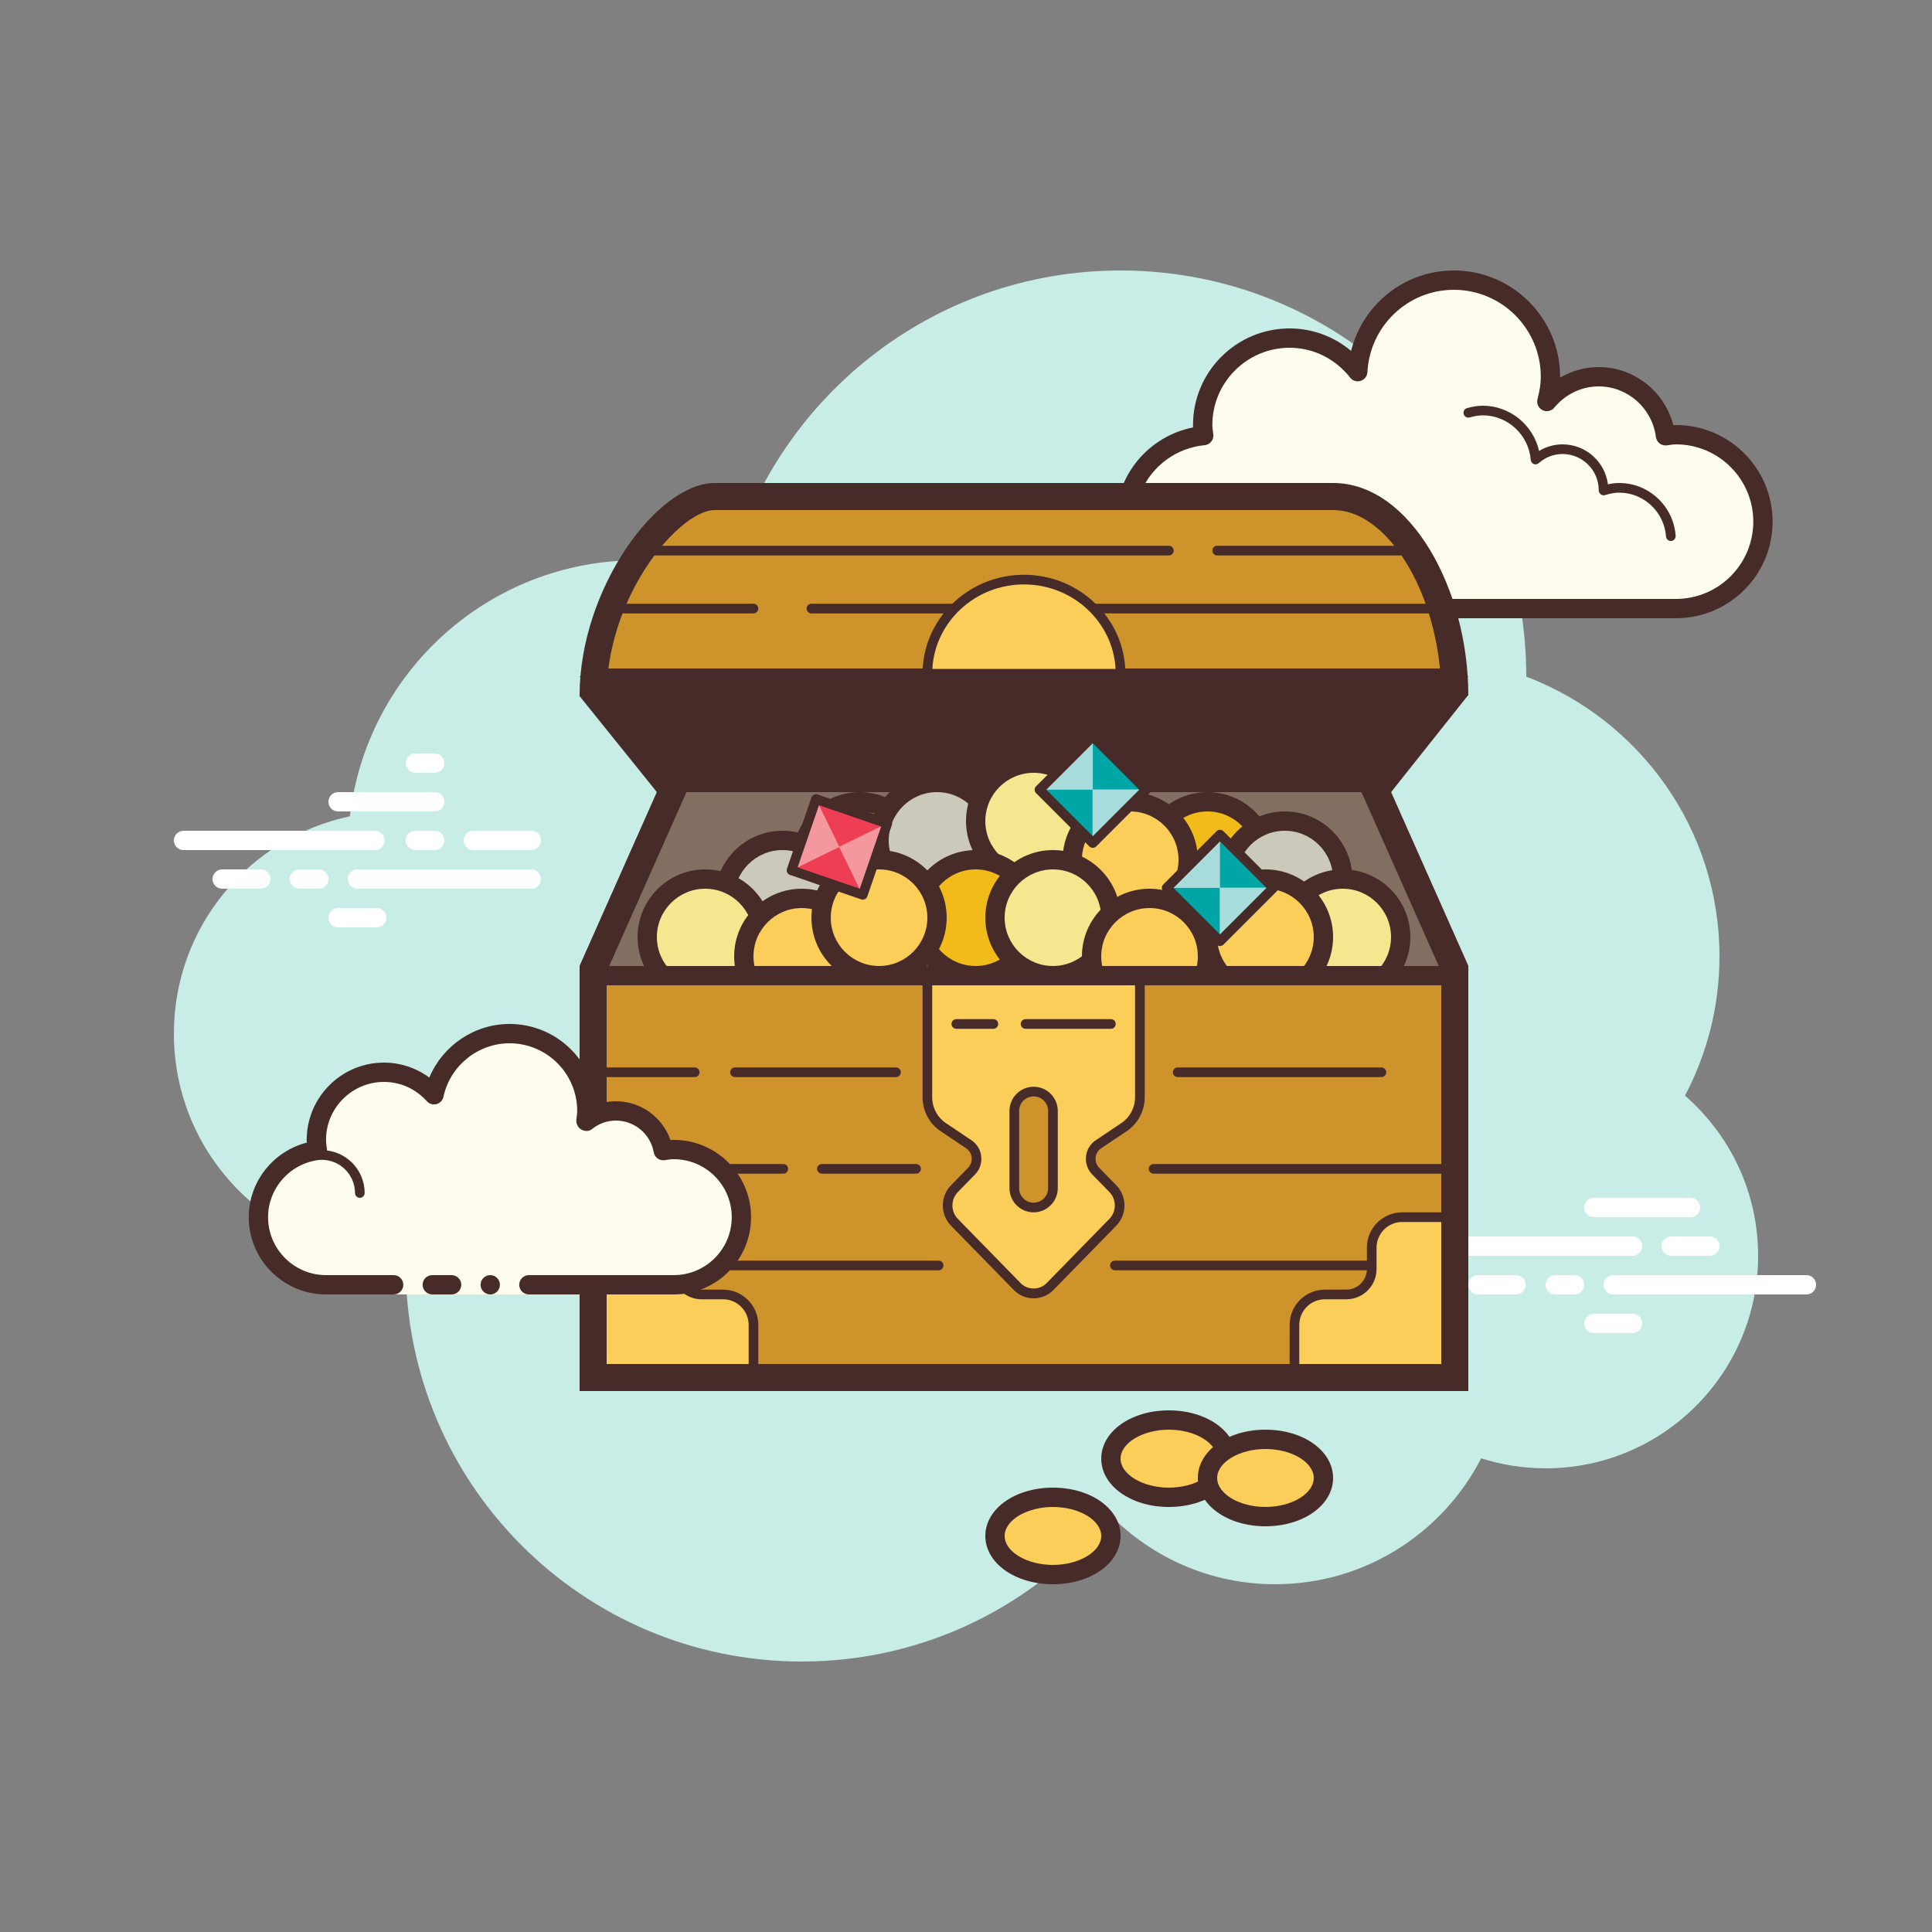 <svg xmlns="http://www.w3.org/2000/svg"  viewBox="0 0 100 100" width="500px" height="500px"><rect x="0" y="0" width="100" height="100" fill="#808080" stroke="none"/><path fill="#c7ede6" d="M87.215,56.71C88.35,54.555,89,52.105,89,49.5c0-6.621-4.159-12.257-10.001-14.478 C78.999,35.015,79,35.008,79,35c0-11.598-9.402-21-21-21c-9.784,0-17.981,6.701-20.313,15.757C36.211,29.272,34.638,29,33,29 c-7.692,0-14.023,5.793-14.89,13.252C12.906,43.353,9,47.969,9,53.5C9,59.851,14.149,65,20.5,65c0.177,0,0.352-0.012,0.526-0.022 C21.022,65.153,21,65.324,21,65.5C21,76.822,30.178,86,41.5,86c6.437,0,12.175-2.972,15.934-7.614C59.612,80.611,62.64,82,66,82 c4.65,0,8.674-2.65,10.666-6.518C77.718,75.817,78.837,76,80,76c6.075,0,11-4.925,11-11C91,61.689,89.53,58.727,87.215,56.71z"/><path fill="#fff" d="M19.405,44H9.5C9.224,44,9,43.776,9,43.5S9.224,43,9.5,43h9.905c0.276,0,0.5,0.224,0.5,0.5 S19.682,44,19.405,44z"/><path fill="#fff" d="M22.5,44h-1c-0.276,0-0.5-0.224-0.5-0.5s0.224-0.5,0.5-0.5h1c0.276,0,0.5,0.224,0.5,0.5 S22.777,44,22.5,44z"/><path fill="#fff" d="M27.491,46H18.5c-0.276,0-0.5-0.224-0.5-0.5s0.224-0.5,0.5-0.5h8.991c0.276,0,0.5,0.224,0.5,0.5 S27.767,46,27.491,46z"/><path fill="#fff" d="M16.5,46h-1c-0.276,0-0.5-0.224-0.5-0.5s0.224-0.5,0.5-0.5h1c0.276,0,0.5,0.224,0.5,0.5 S16.777,46,16.5,46z"/><path fill="#fff" d="M13.5,46h-2c-0.276,0-0.5-0.224-0.5-0.5s0.224-0.5,0.5-0.5h2c0.276,0,0.5,0.224,0.5,0.5 S13.777,46,13.5,46z"/><path fill="#fff" d="M19.5,48h-2c-0.276,0-0.5-0.224-0.5-0.5s0.224-0.5,0.5-0.5h2c0.276,0,0.5,0.224,0.5,0.5 S19.776,48,19.5,48z"/><path fill="#fff" d="M22.5,39c-0.177,0-0.823,0-1,0c-0.276,0-0.5,0.224-0.5,0.5c0,0.276,0.224,0.5,0.5,0.5 c0.177,0,0.823,0,1,0c0.276,0,0.5-0.224,0.5-0.5C23,39.224,22.776,39,22.5,39z"/><path fill="#fff" d="M22.5,41c-0.177,0-4.823,0-5,0c-0.276,0-0.5,0.224-0.5,0.5c0,0.276,0.224,0.5,0.5,0.5 c0.177,0,4.823,0,5,0c0.276,0,0.5-0.224,0.5-0.5C23,41.224,22.776,41,22.5,41z"/><path fill="#fff" d="M27.5,43c-0.177,0-2.823,0-3,0c-0.276,0-0.5,0.224-0.5,0.5c0,0.276,0.224,0.5,0.5,0.5 c0.177,0,2.823,0,3,0c0.276,0,0.5-0.224,0.5-0.5C28,43.224,27.776,43,27.5,43z"/><g><path fill="#fff" d="M84.5,65h-10c-0.276,0-0.5-0.224-0.5-0.5s0.224-0.5,0.5-0.5h10c0.276,0,0.5,0.224,0.5,0.5 S84.776,65,84.5,65z"/><path fill="#fff" d="M88.5,65h-2c-0.276,0-0.5-0.224-0.5-0.5s0.224-0.5,0.5-0.5h2c0.276,0,0.5,0.224,0.5,0.5 S88.776,65,88.5,65z"/><path fill="#fff" d="M93.5,67h-10c-0.276,0-0.5-0.224-0.5-0.5s0.224-0.5,0.5-0.5h10c0.276,0,0.5,0.224,0.5,0.5 S93.777,67,93.5,67z"/><path fill="#fff" d="M81.5,67h-1c-0.276,0-0.5-0.224-0.5-0.5s0.224-0.5,0.5-0.5h1c0.276,0,0.5,0.224,0.5,0.5 S81.776,67,81.5,67z"/><path fill="#fff" d="M78.47,67H76.5c-0.276,0-0.5-0.224-0.5-0.5s0.224-0.5,0.5-0.5h1.97c0.276,0,0.5,0.224,0.5,0.5 S78.746,67,78.47,67z"/><path fill="#fff" d="M87.5,63h-5c-0.276,0-0.5-0.224-0.5-0.5s0.224-0.5,0.5-0.5h5c0.276,0,0.5,0.224,0.5,0.5 S87.777,63,87.5,63z"/><path fill="#fff" d="M84.5,69h-2c-0.276,0-0.5-0.224-0.5-0.5s0.224-0.5,0.5-0.5h2c0.276,0,0.5,0.224,0.5,0.5 S84.776,69,84.5,69z"/></g><g><path fill="#fdfcef" d="M68.875,31.5c0,0-3.64,0-6.125,0s-4.5-2.015-4.5-4.5c0-2.333,1.782-4.229,4.055-4.455 C62.283,22.364,62.25,22.187,62.25,22c0-2.485,2.015-4.5,4.5-4.5c1.438,0,2.703,0.686,3.527,1.736 c0.14-2.636,2.302-4.736,4.973-4.736c2.761,0,5,2.239,5,5c0,0.446-0.077,0.87-0.187,1.282c0.642-0.777,1.6-1.282,2.687-1.282 c1.781,0,3.234,1.335,3.455,3.055c0.181-0.022,0.358-0.055,0.545-0.055c2.485,0,4.5,2.015,4.5,4.5s-2.015,4.5-4.5,4.5 s-9.5,0-9.5,0h-5.375V32h-3V31.5z"/><path fill="#472b29" d="M75.25,14c3.033,0,5.5,2.467,5.5,5.5c0,0.016,0,0.031,0,0.047c0.602-0.354,1.29-0.547,2-0.547 c1.831,0,3.411,1.261,3.858,3.005C86.655,22.002,86.702,22,86.75,22c2.757,0,5,2.243,5,5s-2.243,5-5,5H71.875 c-0.276,0-0.5-0.224-0.5-0.5s0.224-0.5,0.5-0.5H86.75c2.206,0,4-1.794,4-4s-1.794-4-4-4c-0.117,0-0.23,0.017-0.343,0.032 l-0.141,0.019c-0.021,0.003-0.041,0.004-0.062,0.004c-0.246,0-0.462-0.185-0.495-0.437C85.518,21.125,84.246,20,82.75,20 c-0.885,0-1.723,0.401-2.301,1.1c-0.098,0.118-0.241,0.182-0.386,0.182c-0.078,0-0.156-0.018-0.228-0.056 c-0.209-0.107-0.314-0.346-0.254-0.573c0.116-0.436,0.17-0.802,0.17-1.153c0-2.481-2.019-4.5-4.5-4.5 c-2.381,0-4.347,1.872-4.474,4.263c-0.011,0.208-0.15,0.387-0.349,0.45c-0.05,0.016-0.101,0.024-0.152,0.024 c-0.15,0-0.296-0.069-0.392-0.192C69.112,18.563,67.971,18,66.75,18c-2.206,0-4,1.794-4,4c0,0.117,0.017,0.23,0.032,0.343 l0.019,0.141c0.016,0.134-0.022,0.268-0.106,0.373c-0.084,0.105-0.207,0.172-0.34,0.185C60.299,23.247,58.75,24.949,58.75,27 c0,2.206,1.794,4,4,4h6.125c0.276,0,0.5,0.224,0.5,0.5s-0.224,0.5-0.5,0.5H62.75c-2.757,0-5-2.243-5-5 c0-2.397,1.689-4.413,4.003-4.877C61.751,22.082,61.75,22.041,61.75,22c0-2.757,2.243-5,5-5c1.176,0,2.293,0.416,3.183,1.164 C70.531,15.76,72.695,14,75.25,14L75.25,14z"/><path fill="#472b29" d="M76.75,21c1.403,0,2.609,0.999,2.913,2.341C80.03,23.119,80.449,23,80.875,23 c1.202,0,2.198,0.897,2.353,2.068C83.431,25.022,83.624,25,83.813,25c1.529,0,2.811,1.2,2.918,2.732 C86.74,27.87,86.636,27.99,86.499,28c-0.006,0-0.012,0-0.018,0c-0.13,0-0.24-0.101-0.249-0.232 c-0.089-1.271-1.151-2.268-2.419-2.268c-0.229,0-0.47,0.042-0.738,0.127c-0.022,0.007-0.045,0.01-0.067,0.01 c-0.055,0-0.11-0.02-0.156-0.054c-0.064-0.047-0.102-0.129-0.102-0.209c0-1.034-0.841-1.875-1.875-1.875 c-0.447,0-0.885,0.168-1.231,0.473c-0.047,0.041-0.106,0.063-0.165,0.063c-0.032,0-0.063-0.006-0.093-0.019 c-0.088-0.035-0.148-0.117-0.155-0.212c-0.102-1.292-1.191-2.305-2.479-2.305c-0.208,0-0.425,0.034-0.682,0.107 c-0.023,0.007-0.047,0.01-0.07,0.01c-0.109,0-0.207-0.073-0.239-0.182c-0.038-0.133,0.039-0.271,0.172-0.309 C76.233,21.04,76.494,21,76.75,21L76.75,21z"/></g><g><polygon fill="#836f61" points="76,50 30,50 34,41 72,41"/><polygon fill="#472b29" points="30.001,35 76.001,35 72.001,41 34.001,41"/><path fill="#ce942b" d="M30.721,35.3c0.313-5.189,4.008-9.6,6.279-9.6h32c3.213,0,6.047,4.41,6.284,9.6H30.721z"/><path fill="#472b29" d="M69,26.4c2.656,0,5.097,3.757,5.531,8.2H31.491c0.583-4.535,3.835-8.2,5.509-8.2H69 M69,25H37 c-3,0-7,5.5-7,11h46C76,30.5,73,25,69,25L69,25z"/><circle cx="44.5" cy="44.5" r="3" fill="#f1bc19"/><path fill="#472b29" d="M44.5,48c-1.93,0-3.5-1.57-3.5-3.5s1.57-3.5,3.5-3.5s3.5,1.57,3.5,3.5S46.43,48,44.5,48z M44.5,42 c-1.379,0-2.5,1.122-2.5,2.5s1.121,2.5,2.5,2.5s2.5-1.122,2.5-2.5S45.879,42,44.5,42z"/><circle cx="40.5" cy="46.5" r="3" fill="#cbc9bc"/><path fill="#472b29" d="M40.5,50c-1.93,0-3.5-1.57-3.5-3.5s1.57-3.5,3.5-3.5s3.5,1.57,3.5,3.5S42.43,50,40.5,50z M40.5,44 c-1.379,0-2.5,1.122-2.5,2.5s1.121,2.5,2.5,2.5s2.5-1.122,2.5-2.5S41.879,44,40.5,44z"/><circle cx="36.5" cy="48.5" r="3" fill="#f5e690"/><path fill="#472b29" d="M36.5,52c-1.93,0-3.5-1.57-3.5-3.5s1.57-3.5,3.5-3.5s3.5,1.57,3.5,3.5S38.43,52,36.5,52z M36.5,46 c-1.379,0-2.5,1.122-2.5,2.5s1.121,2.5,2.5,2.5s2.5-1.122,2.5-2.5S37.879,46,36.5,46z"/><circle cx="41.5" cy="49.5" r="3" fill="#fbcd59"/><path fill="#472b29" d="M41.5,53c-1.93,0-3.5-1.57-3.5-3.5s1.57-3.5,3.5-3.5s3.5,1.57,3.5,3.5S43.43,53,41.5,53z M41.5,47 c-1.379,0-2.5,1.122-2.5,2.5s1.121,2.5,2.5,2.5s2.5-1.122,2.5-2.5S42.879,47,41.5,47z"/><circle cx="48.5" cy="43.5" r="3" fill="#cbc9bc"/><path fill="#472b29" d="M48.5,47c-1.93,0-3.5-1.57-3.5-3.5s1.57-3.5,3.5-3.5s3.5,1.57,3.5,3.5S50.43,47,48.5,47z M48.5,41 c-1.379,0-2.5,1.122-2.5,2.5s1.121,2.5,2.5,2.5s2.5-1.122,2.5-2.5S49.879,41,48.5,41z"/><circle cx="53.5" cy="42.5" r="3" fill="#f5e690"/><path fill="#472b29" d="M53.5,46c-1.93,0-3.5-1.57-3.5-3.5s1.57-3.5,3.5-3.5s3.5,1.57,3.5,3.5S55.43,46,53.5,46z M53.5,40 c-1.379,0-2.5,1.122-2.5,2.5s1.121,2.5,2.5,2.5s2.5-1.122,2.5-2.5S54.879,40,53.5,40z"/><circle cx="62.5" cy="44.5" r="3" fill="#f1bc19"/><path fill="#472b29" d="M62.5,48c-1.93,0-3.5-1.57-3.5-3.5s1.57-3.5,3.5-3.5s3.5,1.57,3.5,3.5S64.43,48,62.5,48z M62.5,42 c-1.379,0-2.5,1.122-2.5,2.5s1.121,2.5,2.5,2.5s2.5-1.122,2.5-2.5S63.879,42,62.5,42z"/><circle cx="66.5" cy="45.5" r="3" fill="#cbc9bc"/><path fill="#472b29" d="M66.5,49c-1.93,0-3.5-1.57-3.5-3.5s1.57-3.5,3.5-3.5s3.5,1.57,3.5,3.5S68.43,49,66.5,49z M66.5,43 c-1.379,0-2.5,1.122-2.5,2.5s1.121,2.5,2.5,2.5s2.5-1.122,2.5-2.5S67.879,43,66.5,43z"/><circle cx="69.5" cy="48.5" r="3" fill="#f5e690"/><path fill="#472b29" d="M69.5,52c-1.93,0-3.5-1.57-3.5-3.5s1.57-3.5,3.5-3.5s3.5,1.57,3.5,3.5S71.43,52,69.5,52z M69.5,46 c-1.379,0-2.5,1.122-2.5,2.5s1.121,2.5,2.5,2.5s2.5-1.122,2.5-2.5S70.879,46,69.5,46z"/><circle cx="58.5" cy="44.5" r="3" fill="#fbcd59"/><path fill="#472b29" d="M58.5,48c-1.93,0-3.5-1.57-3.5-3.5s1.57-3.5,3.5-3.5s3.5,1.57,3.5,3.5S60.43,48,58.5,48z M58.5,42 c-1.379,0-2.5,1.122-2.5,2.5s1.121,2.5,2.5,2.5s2.5-1.122,2.5-2.5S59.879,42,58.5,42z"/><circle cx="50.5" cy="47.5" r="3" fill="#f1bc19"/><path fill="#472b29" d="M50.5,51c-1.93,0-3.5-1.57-3.5-3.5s1.57-3.5,3.5-3.5s3.5,1.57,3.5,3.5S52.43,51,50.5,51z M50.5,45 c-1.379,0-2.5,1.122-2.5,2.5s1.121,2.5,2.5,2.5s2.5-1.122,2.5-2.5S51.879,45,50.5,45z"/><circle cx="54.5" cy="47.5" r="3" fill="#f5e690"/><path fill="#472b29" d="M54.5,51c-1.93,0-3.5-1.57-3.5-3.5s1.57-3.5,3.5-3.5s3.5,1.57,3.5,3.5S56.43,51,54.5,51z M54.5,45 c-1.379,0-2.5,1.122-2.5,2.5s1.121,2.5,2.5,2.5s2.5-1.122,2.5-2.5S55.879,45,54.5,45z"/><circle cx="59.5" cy="49.5" r="3" fill="#fbcd59"/><path fill="#472b29" d="M59.5,53c-1.93,0-3.5-1.57-3.5-3.5s1.57-3.5,3.5-3.5s3.5,1.57,3.5,3.5S61.43,53,59.5,53z M59.5,47 c-1.379,0-2.5,1.122-2.5,2.5s1.121,2.5,2.5,2.5s2.5-1.122,2.5-2.5S60.879,47,59.5,47z"/><circle cx="65.5" cy="48.5" r="3" fill="#fbcd59"/><path fill="#472b29" d="M65.5,52c-1.93,0-3.5-1.57-3.5-3.5s1.57-3.5,3.5-3.5s3.5,1.57,3.5,3.5S67.43,52,65.5,52z M65.5,46 c-1.379,0-2.5,1.122-2.5,2.5s1.121,2.5,2.5,2.5s2.5-1.122,2.5-2.5S66.879,46,65.5,46z"/><circle cx="45.5" cy="47.5" r="3" fill="#fbcd59"/><path fill="#472b29" d="M45.5,51c-1.93,0-3.5-1.57-3.5-3.5s1.57-3.5,3.5-3.5s3.5,1.57,3.5,3.5S47.43,51,45.5,51z M45.5,45 c-1.379,0-2.5,1.122-2.5,2.5s1.121,2.5,2.5,2.5s2.5-1.122,2.5-2.5S46.879,45,45.5,45z"/><ellipse cx="60.5" cy="75.5" fill="#fbcd59" rx="3" ry="2"/><path fill="#472b29" d="M60.5,78c-1.963,0-3.5-1.098-3.5-2.5s1.537-2.5,3.5-2.5s3.5,1.098,3.5,2.5S62.463,78,60.5,78z M60.5,74c-1.355,0-2.5,0.687-2.5,1.5s1.145,1.5,2.5,1.5s2.5-0.687,2.5-1.5S61.855,74,60.5,74z"/><ellipse cx="54.5" cy="79.5" fill="#fbcd59" rx="3" ry="2"/><path fill="#472b29" d="M54.5,82c-1.963,0-3.5-1.098-3.5-2.5s1.537-2.5,3.5-2.5s3.5,1.098,3.5,2.5S56.463,82,54.5,82z M54.5,78c-1.355,0-2.5,0.687-2.5,1.5s1.145,1.5,2.5,1.5s2.5-0.687,2.5-1.5S55.855,78,54.5,78z"/><ellipse cx="65.5" cy="76.5" fill="#fbcd59" rx="3" ry="2"/><path fill="#472b29" d="M65.5,79c-1.963,0-3.5-1.098-3.5-2.5s1.537-2.5,3.5-2.5s3.5,1.098,3.5,2.5S67.463,79,65.5,79z M65.5,75c-1.355,0-2.5,0.687-2.5,1.5s1.145,1.5,2.5,1.5s2.5-0.687,2.5-1.5S66.855,75,65.5,75z"/><rect width="46" height="22" x="30" y="50" fill="#ce942b"/><path fill="#472b29" d="M71.5,55.75H60.958c-0.138,0-0.25-0.112-0.25-0.25s0.112-0.25,0.25-0.25H71.5 c0.138,0,0.25,0.112,0.25,0.25S71.638,55.75,71.5,55.75z"/><path fill="#472b29" d="M46.375,55.75h-8.333c-0.138,0-0.25-0.112-0.25-0.25s0.112-0.25,0.25-0.25h8.333 c0.138,0,0.25,0.112,0.25,0.25S46.513,55.75,46.375,55.75z"/><path fill="#472b29" d="M35.958,55.75H30.5c-0.138,0-0.25-0.112-0.25-0.25s0.112-0.25,0.25-0.25h5.458 c0.138,0,0.25,0.112,0.25,0.25S36.096,55.75,35.958,55.75z"/><path fill="#472b29" d="M75.5,60.75H59.708c-0.138,0-0.25-0.112-0.25-0.25s0.112-0.25,0.25-0.25H75.5 c0.138,0,0.25,0.112,0.25,0.25S75.638,60.75,75.5,60.75z"/><path fill="#472b29" d="M39,31.75h-7.292c-0.138,0-0.25-0.112-0.25-0.25s0.112-0.25,0.25-0.25H39 c0.138,0,0.25,0.112,0.25,0.25S39.138,31.75,39,31.75z"/><g><path fill="#472b29" d="M74,31.75H42c-0.138,0-0.25-0.112-0.25-0.25s0.112-0.25,0.25-0.25h32c0.138,0,0.25,0.112,0.25,0.25 S74.138,31.75,74,31.75z"/></g><g><path fill="#472b29" d="M72.5,28.75H63c-0.138,0-0.25-0.112-0.25-0.25s0.112-0.25,0.25-0.25h9.5 c0.138,0,0.25,0.112,0.25,0.25S72.638,28.75,72.5,28.75z"/></g><g><path fill="#472b29" d="M60.5,28.75H33c-0.138,0-0.25-0.112-0.25-0.25s0.112-0.25,0.25-0.25h27.5 c0.138,0,0.25,0.112,0.25,0.25S60.638,28.75,60.5,28.75z"/></g><g><path fill="#472b29" d="M47.417,60.75h-4.875c-0.138,0-0.25-0.112-0.25-0.25s0.112-0.25,0.25-0.25h4.875 c0.138,0,0.25,0.112,0.25,0.25S47.555,60.75,47.417,60.75z"/></g><g><path fill="#472b29" d="M40.542,60.75H30.5c-0.138,0-0.25-0.112-0.25-0.25s0.112-0.25,0.25-0.25h10.042 c0.138,0,0.25,0.112,0.25,0.25S40.68,60.75,40.542,60.75z"/></g><g><path fill="#472b29" d="M75.5,65.75H57.708c-0.138,0-0.25-0.112-0.25-0.25s0.112-0.25,0.25-0.25H75.5 c0.138,0,0.25,0.112,0.25,0.25S75.638,65.75,75.5,65.75z"/></g><g><path fill="#472b29" d="M48.583,65.75H30.5c-0.138,0-0.25-0.112-0.25-0.25s0.112-0.25,0.25-0.25h18.083 c0.138,0,0.25,0.112,0.25,0.25S48.721,65.75,48.583,65.75z"/></g><g><path fill="#fbcd59" d="M35,65.688v-1.109C35,63.707,34.293,63,33.422,63H31v4v4h4h4v-2.422C39,67.707,38.293,67,37.422,67 h-1.109C35.588,67,35,66.412,35,65.688z"/><path fill="#472b29" d="M39.25,71.25h-8.5v-8.5h2.672c1.008,0,1.828,0.82,1.828,1.828v1.109 c0,0.586,0.477,1.063,1.063,1.063h1.109c1.008,0,1.828,0.82,1.828,1.828V71.25z M31.25,70.75h7.5v-2.172 c0-0.732-0.596-1.328-1.328-1.328h-1.109c-0.861,0-1.563-0.701-1.563-1.563v-1.109c0-0.732-0.596-1.328-1.328-1.328H31.25V70.75z"/></g><g><path fill="#fbcd59" d="M69.688,67h-1.109C67.707,67,67,67.707,67,68.578V71h4h4v-4v-4h-2.422 C71.707,63,71,63.707,71,64.578v1.109C71,66.412,70.412,67,69.688,67z"/><path fill="#472b29" d="M75.25,71.25h-8.5v-2.672c0-1.008,0.82-1.828,1.828-1.828h1.109c0.586,0,1.063-0.477,1.063-1.063 v-1.109c0-1.008,0.82-1.828,1.828-1.828h2.672V71.25z M67.25,70.75h7.5v-7.5h-2.172c-0.732,0-1.328,0.596-1.328,1.328v1.109 c0,0.862-0.701,1.563-1.563,1.563h-1.109c-0.732,0-1.328,0.596-1.328,1.328V70.75z"/></g><g><path fill="#fbcd59" d="M59,50.625H48v6.162c0,0.625,0.308,1.209,0.819,1.552l1.33,0.893 c0.465,0.312,0.532,0.982,0.139,1.385L49.4,61.526c-0.469,0.48-0.469,1.259,0,1.74l3.25,3.326c0.469,0.48,1.23,0.48,1.7,0 l3.25-3.326c0.469-0.48,0.469-1.259,0-1.74l-0.888-0.909c-0.393-0.402-0.326-1.073,0.139-1.385l1.33-0.893 C58.692,57.996,59,57.413,59,56.787V50.625z"/><path fill="#472b29" d="M53.5,67.202c-0.389,0-0.755-0.155-1.028-0.436l-3.25-3.326c-0.563-0.576-0.563-1.513,0-2.089 l0.888-0.909c0.136-0.139,0.202-0.332,0.183-0.529c-0.021-0.195-0.123-0.367-0.282-0.474l-1.33-0.893 c-0.582-0.39-0.93-1.048-0.93-1.759v-6.412h11.5v6.412c0,0.711-0.348,1.369-0.93,1.76l-1.33,0.892 c-0.159,0.107-0.262,0.28-0.282,0.474c-0.02,0.197,0.047,0.389,0.183,0.528l0.888,0.909c0.563,0.576,0.563,1.513,0,2.089 l-3.25,3.326C54.255,67.047,53.889,67.202,53.5,67.202z M48.25,50.875v5.912c0,0.544,0.265,1.047,0.709,1.344l1.33,0.893 c0.282,0.19,0.465,0.495,0.5,0.838c0.035,0.345-0.082,0.684-0.322,0.929L49.579,61.7c-0.375,0.384-0.375,1.007,0,1.39l3.25,3.326 c0.359,0.368,0.982,0.368,1.342,0l3.25-3.327c0.375-0.383,0.375-1.007,0-1.39l-0.888-0.909c-0.24-0.245-0.357-0.584-0.322-0.929 c0.035-0.343,0.218-0.648,0.5-0.838l1.33-0.893c0.444-0.298,0.709-0.8,0.709-1.344v-5.912H48.25z"/></g><g><polygon fill="#472b29" points="72.001,41 75.976,36 74.294,36 70.835,40.223 70.408,40.864 70.721,41.568 74.6,50.297 74.6,70.6 31.4,70.6 31.4,50.297 35.28,41.569 35.593,40.865 35.165,40.224 31.656,36 29.974,36 34.001,41 34,41 30,50 30,72 76,72 76,50 72,41"/></g><g><path fill="#ce942b" d="M53.5,62.5L53.5,62.5c-0.552,0-1-0.448-1-1v-4c0-0.552,0.448-1,1-1l0,0c0.552,0,1,0.448,1,1v4 C54.5,62.052,54.052,62.5,53.5,62.5z"/><path fill="#472b29" d="M53.5,62.75c-0.689,0-1.25-0.561-1.25-1.25v-4c0-0.689,0.561-1.25,1.25-1.25s1.25,0.561,1.25,1.25 v4C54.75,62.189,54.189,62.75,53.5,62.75z M53.5,56.75c-0.413,0-0.75,0.336-0.75,0.75v4c0,0.414,0.337,0.75,0.75,0.75 s0.75-0.336,0.75-0.75v-4C54.25,57.086,53.913,56.75,53.5,56.75z"/></g><g><rect width="45" height="1" x="30.5" y="50" fill="#472b29"/></g><g><rect width="3.902" height="3.902" x="41.496" y="41.887" fill="#ee3e54" transform="rotate(18.986 43.444 43.831)"/><polygon fill="#f4989e" points="43.447,43.838 42.236,41.358 40.967,45.048 40.967,45.048"/><polygon fill="#f4989e" points="43.428,43.831 44.639,46.311 45.908,42.621 45.908,42.621"/><path fill="#472b29" d="M44.657,46.567c-0.027,0-0.055-0.004-0.081-0.014l-3.689-1.269 c-0.131-0.045-0.2-0.187-0.155-0.318L42,41.277c0.021-0.063,0.067-0.114,0.127-0.143c0.059-0.029,0.128-0.034,0.19-0.012 l3.689,1.269c0.131,0.045,0.2,0.187,0.155,0.318l-1.269,3.69c-0.021,0.063-0.067,0.114-0.127,0.143 C44.732,46.559,44.695,46.567,44.657,46.567z M41.285,44.893L44.502,46l1.106-3.217l-3.217-1.106L41.285,44.893z"/></g><g><rect width="3.902" height="3.902" x="54.612" y="38.924" fill="#00a5a5" transform="rotate(45.001 56.563 40.875)"/><polygon fill="#a8dbdb" points="56.563,40.875 56.563,38.116 53.803,40.875 53.804,40.875"/><polygon fill="#a8dbdb" points="56.549,40.861 56.549,43.62 59.308,40.861 59.308,40.861"/><path fill="#472b29" d="M56.563,43.884c-0.066,0-0.13-0.026-0.177-0.073l-2.759-2.759c-0.098-0.098-0.098-0.256,0-0.354 l2.759-2.759c0.094-0.094,0.26-0.094,0.354,0l2.759,2.759c0.098,0.098,0.098,0.256,0,0.354l-2.759,2.759 C56.692,43.858,56.629,43.884,56.563,43.884z M54.157,40.875l2.405,2.406l2.405-2.406l-2.405-2.406L54.157,40.875z"/></g><g><rect width="3.902" height="3.902" x="61.195" y="44.007" fill="#00a5a5" transform="rotate(45.001 63.147 45.958)"/><polygon fill="#a8dbdb" points="63.146,45.958 63.146,43.199 60.387,45.958 60.387,45.958"/><polygon fill="#a8dbdb" points="63.132,45.945 63.132,48.704 65.891,45.945 65.891,45.945"/><path fill="#472b29" d="M63.146,48.967c-0.064,0-0.128-0.024-0.177-0.073l-2.759-2.759c-0.098-0.098-0.098-0.256,0-0.354 l2.759-2.759c0.098-0.098,0.256-0.098,0.354,0l2.76,2.759c0.047,0.047,0.073,0.11,0.073,0.177s-0.026,0.13-0.073,0.177 l-2.76,2.759C63.273,48.943,63.21,48.967,63.146,48.967z M60.74,45.958l2.405,2.406l2.406-2.406l-2.406-2.406L60.74,45.958z"/></g><g><path fill="#472b29" d="M57.5,53.25h-4.417c-0.138,0-0.25-0.112-0.25-0.25s0.112-0.25,0.25-0.25H57.5 c0.138,0,0.25,0.112,0.25,0.25S57.638,53.25,57.5,53.25z"/></g><g><path fill="#472b29" d="M51.417,53.25H49.5c-0.138,0-0.25-0.112-0.25-0.25s0.112-0.25,0.25-0.25h1.917 c0.138,0,0.25,0.112,0.25,0.25S51.555,53.25,51.417,53.25z"/></g><g><path fill="#fbcd59" d="M53,30c-2.761,0-5,2.183-5,4.875h10C58,32.183,55.761,30,53,30z"/><path fill="#472b29" d="M58.25,35.125h-10.5v-0.25c0-2.826,2.355-5.125,5.25-5.125s5.25,2.299,5.25,5.125V35.125z M48.257,34.625h9.486c-0.134-2.434-2.21-4.375-4.743-4.375S48.391,32.191,48.257,34.625z"/></g></g><g><path fill="#fdfcef" d="M20.375,66.5c0,0-1.567,0-3.5,0s-3.5-1.567-3.5-3.5c0-1.781,1.335-3.234,3.055-3.455 c-0.028-0.179-0.055-0.358-0.055-0.545c0-1.933,1.567-3.5,3.5-3.5c1.032,0,1.95,0.455,2.59,1.165 c0.384-1.808,1.987-3.165,3.91-3.165c2.209,0,4,1.791,4,4c0,0.191-0.03,0.374-0.056,0.558c0.428-0.344,0.965-0.558,1.556-0.558 c1.228,0,2.245,0.887,2.455,2.055c0.179-0.028,0.358-0.055,0.545-0.055c1.933,0,3.5,1.567,3.5,3.5s-1.567,3.5-3.5,3.5 s-7.5,0-7.5,0V67h-7V66.5z"/><path fill="#472b29" d="M18.625,62c0.138,0,0.25-0.112,0.25-0.25c0-1.223-0.995-2.218-2.218-2.218 c-0.034,0.009-0.737-0.001-1.244,0.136c-0.133,0.036-0.212,0.173-0.176,0.306c0.036,0.134,0.173,0.213,0.306,0.176 c0.444-0.12,1.1-0.12,1.113-0.118c0.948,0,1.719,0.771,1.719,1.718C18.375,61.888,18.487,62,18.625,62z"/><circle cx="25.375" cy="66.5" r=".5" fill="#472b29"/><path fill="#472b29" d="M16.875,67h3.5c0.276,0,0.5-0.224,0.5-0.5s-0.224-0.5-0.5-0.5h-3.5c-1.654,0-3-1.346-3-3 c0-1.496,1.125-2.768,2.618-2.959c0.134-0.018,0.255-0.088,0.336-0.196s0.115-0.244,0.094-0.377 C16.9,59.314,16.875,59.16,16.875,59c0-1.654,1.346-3,3-3c0.85,0,1.638,0.355,2.219,1c0.125,0.139,0.321,0.198,0.5,0.148 c0.182-0.049,0.321-0.195,0.36-0.379C23.295,55.165,24.734,54,26.375,54c1.93,0,3.5,1.57,3.5,3.5c0,0.143-0.021,0.28-0.041,0.418 c-0.029,0.203,0.063,0.438,0.242,0.54c0.179,0.102,0.396,0.118,0.556-0.01C30.997,58.155,31.426,58,31.875,58 c0.966,0,1.792,0.691,1.963,1.644c0.048,0.267,0.296,0.446,0.569,0.405C34.561,60.025,34.715,60,34.875,60c1.654,0,3,1.346,3,3 s-1.346,3-3,3h-7.5c-0.276,0-0.5,0.224-0.5,0.5s0.224,0.5,0.5,0.5h7.5c2.206,0,4-1.794,4-4s-1.794-4-4-4 c-0.059,0-0.116,0.002-0.174,0.006C34.287,57.82,33.164,57,31.875,57c-0.349,0-0.689,0.061-1.011,0.18 C30.699,54.847,28.749,53,26.375,53c-1.831,0-3.466,1.127-4.153,2.774C21.542,55.276,20.72,55,19.875,55c-2.206,0-4,1.794-4,4 c0,0.048,0.001,0.095,0.004,0.142c-1.743,0.448-3.004,2.027-3.004,3.858C12.875,65.206,14.669,67,16.875,67z"/><path fill="#472b29" d="M22.375,66c0.159,0,0.841,0,1,0c0.276,0,0.5,0.224,0.5,0.5c0,0.276-0.224,0.5-0.5,0.5 c-0.159,0-0.841,0-1,0c-0.276,0-0.5-0.224-0.5-0.5C21.875,66.224,22.099,66,22.375,66z"/></g></svg>